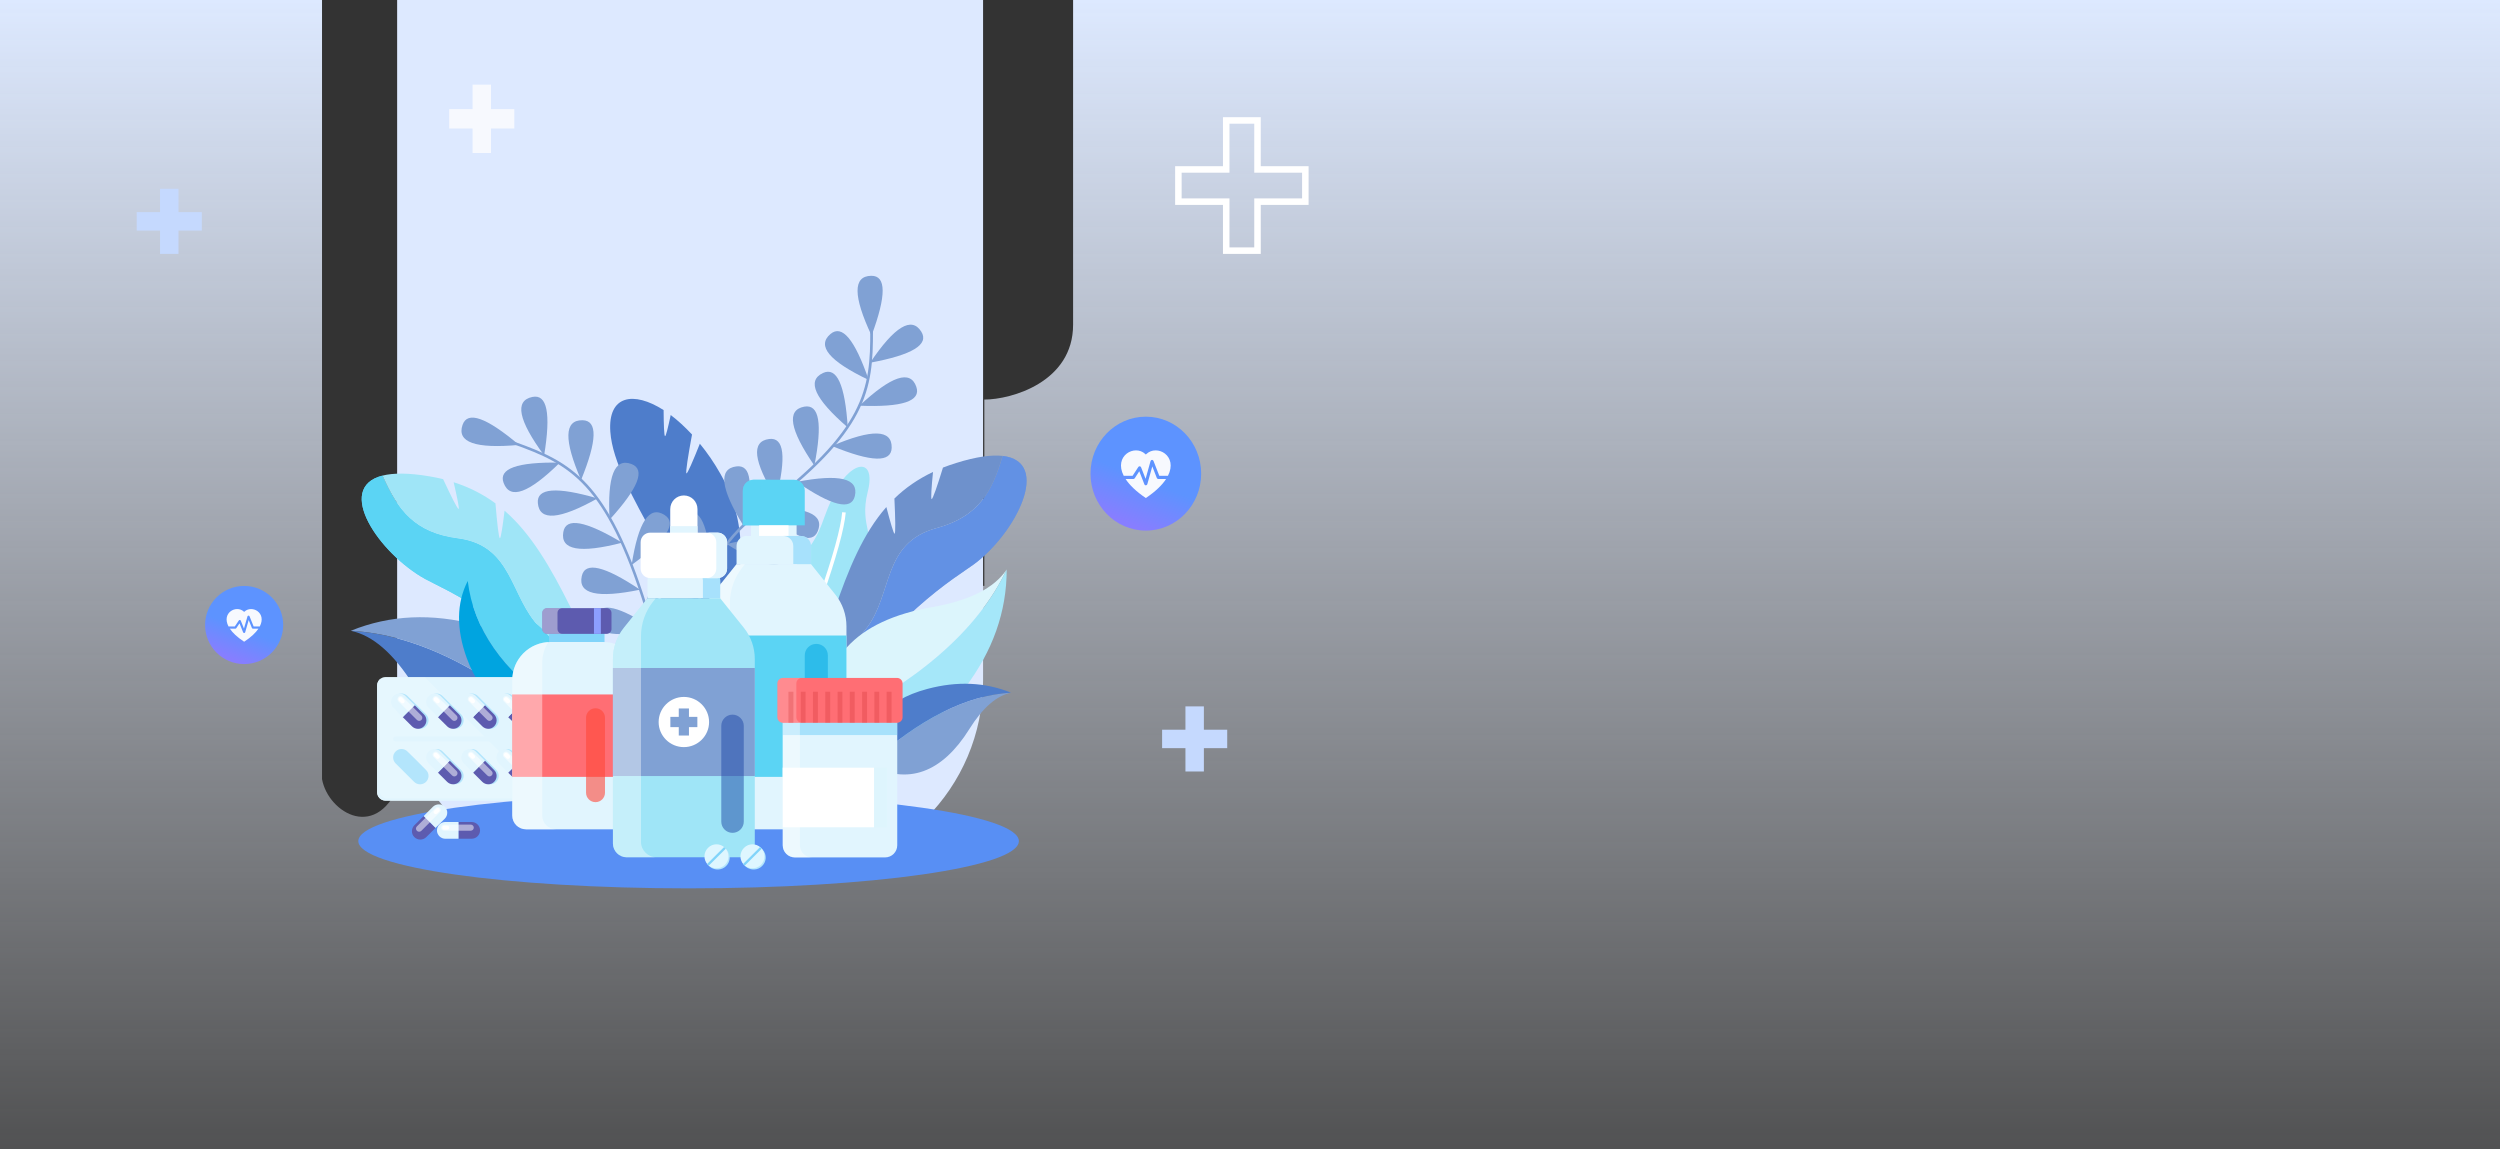 <svg width="768" height="353" viewBox="0 0 768 353" fill="none" xmlns="http://www.w3.org/2000/svg">
  <rect x="0" y="0" width="768" height="353" fill="#333333" stroke="none"/>
  <path d="M770 353V0H329.656V99.749C329.656 117.399 310.674 122.748 302.385 122.748V142.537V179.977H158.01V0H123.253V25.138V239.345C116.302 259.134 100.805 249.759 98.924 239.345V122.748V0H0V353H770Z" fill="url(#paint0_linear_0_1)"/>
  <path d="M122 0H302V209C302 242.137 275.137 269 242 269H182C148.863 269 122 242.137 122 209V0Z" fill="#DDE9FF"/>
  <path d="M211.537 272.903C267.571 272.903 312.996 266.406 312.996 258.392C312.996 250.377 267.571 243.88 211.537 243.88C155.502 243.88 110.077 250.377 110.077 258.392C110.077 266.406 155.502 272.903 211.537 272.903Z" fill="#588FF4"/>
  <path d="M117.498 146.108C122.227 156.883 127.538 163.667 140.635 165.372C157.696 167.585 156.568 183.475 165.881 192.835C174.212 201.252 180.615 202.413 183.816 220.299C158.788 189.897 135.978 180.863 130.594 177.852C116.589 170.088 102.619 149.881 117.498 146.108V146.108Z" fill="url(#paint1_linear_0_1)"/>
  <path d="M117.498 146.108C122.227 156.883 127.538 163.667 140.635 165.372C157.696 167.585 156.568 183.475 165.881 192.835C174.212 201.252 180.615 202.413 183.816 220.299C158.788 189.897 135.978 180.863 130.594 177.852C116.589 170.088 102.619 149.881 117.498 146.108V146.108Z" fill="url(#paint2_linear_0_1)"/>
  <path d="M131.904 146.326C133.359 146.567 134.766 146.858 136.124 147.196C138.598 152.493 140.598 156.52 140.889 156.339C141.144 156.157 140.416 152.747 139.362 148.14C144.236 149.7 148.456 151.876 152.203 154.633C152.712 160.692 153.222 165.445 153.585 165.336C153.877 165.263 154.422 161.708 155.004 156.883C171.265 171.032 178.65 197.298 197.458 230.638L193.02 232.343C189.928 227.99 186.872 223.999 183.816 220.299C180.615 202.413 174.212 201.252 165.881 192.835C156.569 183.475 157.696 167.585 140.635 165.372C127.539 163.667 122.227 156.883 117.498 146.108C120.772 145.273 125.465 145.237 131.904 146.326V146.326Z" fill="url(#paint3_linear_0_1)"/>
  <path d="M219.576 200.635L214.41 199.003C213.719 178.977 188.727 150.933 187.49 132.612C186.726 121.438 194.584 120.06 203.86 125.973C203.897 130.58 204.006 133.882 204.297 133.991C204.551 134.1 205.206 131.415 206.043 127.497C208.226 129.129 210.408 131.161 212.591 133.483C211.391 139.94 210.554 145.237 210.881 145.419C211.172 145.6 212.882 141.609 214.992 136.313C217.247 139.034 219.394 142.154 221.358 145.636C230.21 161.285 229.616 179.618 219.576 200.635Z" fill="#4E7DCB"/>
  <path d="M237.22 227.772C233.654 202.764 235.522 185.531 242.822 176.074C253.808 161.889 250.789 163.776 255.809 152.602C260.793 141.428 269.378 139.832 266.577 151.042C263.739 162.216 269.815 164.247 265.886 175.421C261.957 186.559 262.248 195.266 242.713 221.895L237.22 227.772Z" fill="url(#paint4_linear_0_1)"/>
  <path d="M244.932 226.321C245.101 210.89 247.43 196.766 251.916 183.947C256.403 171.128 258.852 162.276 259.265 157.391" stroke="white" stroke-width="1.1"/>
  <path d="M299.281 173.281C294.334 176.981 272.98 188.99 252.244 222.475C253.008 204.3 259.192 202.304 266.323 192.835C274.289 182.314 271.052 166.751 287.677 162.252C300.373 158.806 304.738 151.368 308.012 140.049C323.218 141.827 312.123 163.703 299.281 173.281V173.281Z" fill="url(#paint5_linear_0_1)"/>
  <g style="mix-blend-mode:multiply" opacity="0.6">
    <path d="M299.281 173.281C294.334 176.981 272.98 188.99 252.244 222.475C253.008 204.3 259.192 202.304 266.323 192.835C274.289 182.314 271.052 166.751 287.677 162.252C300.373 158.806 304.738 151.368 308.012 140.049C323.218 141.827 312.123 163.703 299.281 173.281V173.281Z" fill="#588FF4"/>
  </g>
  <path d="M308.012 140.049C304.738 151.368 300.373 158.806 287.677 162.252C271.052 166.751 274.289 182.314 266.322 192.835C259.192 202.304 253.008 204.3 252.244 222.475C249.734 226.539 247.224 230.892 244.75 235.645L240.13 234.556C254.281 198.967 258.064 171.975 272.288 155.758C273.525 160.474 274.508 163.921 274.799 163.957C275.162 163.994 275.053 159.241 274.762 153.146C278.073 149.917 281.965 147.196 286.622 144.983C286.149 149.7 285.93 153.182 286.185 153.327C286.512 153.473 287.968 149.228 289.677 143.641C290.987 143.133 292.345 142.661 293.752 142.226C299.972 140.267 304.629 139.687 308.012 140.049V140.049Z" fill="url(#paint6_linear_0_1)"/>
  <path d="M173.667 226.974C155.696 237.06 139.689 230.783 127.102 210.612C120.942 200.768 114.491 195.157 107.749 193.779C128.339 194.915 150.312 205.98 173.667 226.974Z" fill="#4E7DCB"/>
  <path d="M173.667 226.974C150.312 205.98 128.339 194.915 107.749 193.779C119.778 188.893 132.705 188.3 146.528 192.001C166.755 197.419 175.801 209.076 173.667 226.974Z" fill="url(#paint7_linear_0_1)"/>
  <path d="M143.69 178.469C145.146 182.677 149.438 185.737 156.568 187.647C167.082 190.477 176.686 200.744 170.356 216.852C154.349 205.993 145.461 193.198 143.69 178.469V178.469Z" fill="url(#paint8_linear_0_1)"/>
  <path d="M143.4 202.195C140.125 193.174 140.222 185.265 143.691 178.469C145.461 193.198 154.349 205.993 170.356 216.852C157.163 220.238 148.177 215.353 143.4 202.195V202.195Z" fill="url(#paint9_linear_0_1)"/>
  <path d="M253.59 223.382C251.007 202.993 262.866 190.586 286.33 186.523C297.802 184.515 305.441 180.658 309.249 174.95C300.445 193.573 281.892 209.717 253.59 223.382V223.382Z" fill="url(#paint10_linear_0_1)"/>
  <path d="M253.59 223.382C281.892 209.717 300.445 193.573 309.249 174.95C309.273 187.913 304.956 200.091 296.298 211.483C283.687 228.123 269.451 232.089 253.59 223.382V223.382Z" fill="url(#paint11_linear_0_1)"/>
  <path d="M213.355 198.096C213.101 195.339 213.101 191.638 213.792 187.43C215.174 179.049 219.758 166.823 233.8 156.23C265.813 132.032 267.414 119.66 267.341 101.521H268.178C268.214 119.914 266.613 132.431 234.309 156.883C220.485 167.295 215.975 179.303 214.592 187.539C213.137 196.463 214.956 202.994 214.956 203.066L214.156 203.284C214.156 203.247 213.61 201.288 213.355 198.096V198.096Z" fill="url(#paint12_linear_0_1)"/>
  <path d="M264.03 124.631C273.852 115.464 279.673 113.529 281.492 118.826C283.02 123.228 277.199 125.163 264.03 124.631Z" fill="url(#paint13_linear_0_1)"/>
  <path d="M255.555 137.002C267.899 131.729 274.023 131.899 273.926 137.51C273.853 142.178 267.729 142.008 255.555 137.002Z" fill="url(#paint14_linear_0_1)"/>
  <path d="M244.75 148.031C257.919 145.491 263.873 146.942 262.612 152.384C261.545 156.931 255.591 155.48 244.75 148.031Z" fill="url(#paint15_linear_0_1)"/>
  <path d="M234.236 156.085C247.672 155.601 253.335 157.959 251.225 163.159C249.455 167.488 243.792 165.13 234.236 156.085Z" fill="url(#paint16_linear_0_1)"/>
  <path d="M223.214 167.114C236.31 164.042 242.325 165.263 241.258 170.778C240.385 175.349 234.37 174.127 223.214 167.114Z" fill="url(#paint17_linear_0_1)"/>
  <path d="M215.756 181.553C227.931 175.893 234.066 175.869 234.163 181.48C234.236 186.148 228.1 186.172 215.756 181.553Z" fill="url(#paint18_linear_0_1)"/>
  <path d="M267.305 111.425C274.799 100.3 280.037 97.119 283.02 101.884C285.494 105.85 280.255 109.031 267.305 111.425Z" fill="url(#paint19_linear_0_1)"/>
  <path d="M266.868 116.722C254.742 110.941 250.825 106.237 255.118 102.609C258.683 99.586 262.6 104.29 266.868 116.722Z" fill="url(#paint20_linear_0_1)"/>
  <path d="M260.429 131.306C250.267 122.527 247.733 116.952 252.826 114.581C257.07 112.622 259.604 118.197 260.429 131.306Z" fill="url(#paint21_linear_0_1)"/>
  <path d="M250.171 143.024C242.58 131.971 241.549 125.937 247.079 124.921C251.686 124.099 252.717 130.133 250.171 143.024Z" fill="url(#paint22_linear_0_1)"/>
  <path d="M238.42 153.073C231.411 141.658 230.695 135.587 236.273 134.861C240.906 134.257 241.621 140.327 238.42 153.073Z" fill="url(#paint23_linear_0_1)"/>
  <path d="M228.38 161.49C221.346 150.074 220.619 144.004 226.197 143.278C230.829 142.673 231.557 148.744 228.38 161.49Z" fill="url(#paint24_linear_0_1)"/>
  <path d="M218.521 174.442C208.31 165.735 205.74 160.172 210.808 157.753C215.028 155.77 217.599 161.333 218.521 174.442Z" fill="url(#paint25_linear_0_1)"/>
  <path d="M214.083 189.643C201.593 184.66 197.373 180.222 201.423 176.328C204.77 173.087 208.99 177.526 214.083 189.643Z" fill="url(#paint26_linear_0_1)"/>
  <path d="M267.741 103.081C262.042 90.939 262.006 84.82 267.632 84.724C272.289 84.651 272.325 90.77 267.741 103.081Z" fill="url(#paint27_linear_0_1)"/>
  <path d="M230.562 219.972C227.87 219.247 224.378 218.013 220.667 215.945C213.246 211.809 203.279 203.356 198.04 186.559C186.071 148.285 174.976 142.625 157.842 136.494L158.096 135.732C175.485 141.936 186.726 147.704 198.804 186.305C203.97 202.812 213.756 211.12 221.031 215.22C228.962 219.609 235.728 220.117 235.801 220.154L235.728 220.952C235.692 220.952 233.691 220.807 230.562 219.972V219.972Z" fill="url(#paint28_linear_0_1)"/>
  <path d="M178.505 147.45C173.169 135.14 173.315 129.02 178.941 129.093C183.622 129.166 183.476 135.285 178.505 147.45Z" fill="url(#paint29_linear_0_1)"/>
  <path d="M187.272 159.64C186.521 146.265 188.764 140.569 194.002 142.553C198.368 144.221 196.124 149.917 187.272 159.64V159.64Z" fill="url(#paint30_linear_0_1)"/>
  <path d="M194.038 173.535C196.1 160.281 199.483 155.178 204.188 158.225C208.117 160.765 204.733 165.868 194.038 173.535Z" fill="url(#paint31_linear_0_1)"/>
  <path d="M198.04 186.087C202.163 173.341 206.31 168.843 210.481 172.592C213.974 175.687 209.827 180.186 198.04 186.087Z" fill="url(#paint32_linear_0_1)"/>
  <path d="M204.697 200.164C206.249 186.861 209.451 181.649 214.301 184.527C218.303 186.898 215.102 192.11 204.697 200.164Z" fill="url(#paint33_linear_0_1)"/>
  <path d="M215.793 212.1C214.604 198.749 216.666 192.98 221.977 194.794C226.391 196.318 224.33 202.086 215.793 212.1Z" fill="url(#paint34_linear_0_1)"/>
  <path d="M167.154 139.904C159.224 129.093 158.011 123.107 163.516 121.946C168.076 120.979 169.289 126.965 167.154 139.904Z" fill="url(#paint35_linear_0_1)"/>
  <path d="M171.993 142.117C162.437 151.526 156.677 153.606 154.713 148.357C153.064 143.98 158.824 141.9 171.993 142.117Z" fill="url(#paint36_linear_0_1)"/>
  <path d="M183.561 153.11C171.823 159.664 165.712 160.148 165.227 154.561C164.814 149.917 170.926 149.433 183.561 153.11Z" fill="url(#paint37_linear_0_1)"/>
  <path d="M191.128 166.714C178.129 170.076 172.103 168.988 173.048 163.449C173.8 158.854 179.827 159.942 191.128 166.714Z" fill="url(#paint38_linear_0_1)"/>
  <path d="M196.621 181.153C183.476 183.862 177.51 182.472 178.723 176.981C179.717 172.434 185.683 173.825 196.621 181.153Z" fill="url(#paint39_linear_0_1)"/>
  <path d="M201.168 193.452C187.999 196.161 182.021 194.77 183.233 189.28C184.252 184.733 190.23 186.124 201.168 193.452Z" fill="url(#paint40_linear_0_1)"/>
  <path d="M210.009 207.093C198.319 213.72 192.208 214.24 191.674 208.653C191.238 204.009 197.349 203.489 210.009 207.093Z" fill="url(#paint41_linear_0_1)"/>
  <path d="M222.85 216.417C213.925 226.43 208.299 228.885 205.97 223.781C204.055 219.525 209.681 217.07 222.85 216.417Z" fill="url(#paint42_linear_0_1)"/>
  <path d="M159.443 136.675C146.055 137.909 140.271 135.865 142.09 130.544C143.594 126.142 149.378 128.186 159.443 136.675Z" fill="url(#paint43_linear_0_1)"/>
  <path d="M310.595 212.789C306.132 213.708 301.864 217.433 297.789 223.963C289.459 237.313 278.836 241.449 266.94 234.81C282.413 220.879 296.965 213.539 310.595 212.789V212.789Z" fill="url(#paint44_linear_0_1)"/>
  <path d="M284.912 211.628C294.079 209.185 302.64 209.572 310.595 212.789C296.965 213.539 282.414 220.879 266.941 234.81C265.534 222.935 271.525 215.207 284.912 211.628V211.628Z" fill="#4E7DCB"/>
  <path d="M176.504 208H118.444C117.018 208 115.861 209.153 115.861 210.576V243.372C115.861 244.795 117.018 245.948 118.444 245.948H176.504C177.931 245.948 179.087 244.795 179.087 243.372V210.576C179.087 209.153 177.931 208 176.504 208Z" fill="#E1F5FE"/>
  <g opacity="0.4">
    <path opacity="0.4" d="M130.485 208L168.537 245.948H118.444C117.025 245.948 115.861 244.823 115.861 243.408V210.576C115.861 209.161 117.025 208 118.444 208H130.485Z" fill="white"/>
  </g>
  <path d="M178.614 244.86C178.141 245.513 177.377 245.948 176.504 245.948H118.444C117.025 245.948 115.861 244.823 115.861 243.408V210.576C115.861 209.705 116.298 208.943 116.953 208.472C116.698 208.871 116.516 209.379 116.516 209.923V242.755C116.516 244.17 117.68 245.295 119.063 245.295H177.159C177.705 245.295 178.214 245.15 178.614 244.86V244.86Z" fill="#E1F5FE"/>
  <g style="mix-blend-mode:multiply">
    <path d="M174.176 226.974C174.176 227.409 173.812 227.772 173.376 227.772H121.536C121.1 227.772 120.772 227.409 120.772 226.974C120.772 226.575 121.1 226.212 121.536 226.212H173.376C173.812 226.212 174.176 226.575 174.176 226.974Z" fill="#E1F5FE"/>
  </g>
  <path d="M127.211 223.128L124.374 220.299L121.536 217.433C120.518 216.453 120.518 214.82 121.536 213.805C122.555 212.789 124.156 212.789 125.174 213.805L128.048 216.634L130.886 219.464C131.904 220.48 131.904 222.113 130.886 223.128C129.867 224.144 128.23 224.144 127.211 223.128V223.128Z" fill="#B3E5FC"/>
  <path d="M127.393 216.634L130.23 219.464C131.249 220.48 131.249 222.113 130.23 223.128C129.212 224.144 127.575 224.144 126.556 223.128L123.719 220.299L127.393 216.634Z" fill="url(#paint45_linear_0_1)"/>
  <path d="M120.881 217.433C119.863 216.453 119.863 214.82 120.881 213.805C121.9 212.789 123.537 212.789 124.519 213.805L127.393 216.634L123.719 220.299L120.881 217.433Z" fill="#E1F5FE"/>
  <g style="mix-blend-mode:screen" opacity="0.5">
    <path d="M128.084 221.169L122.372 215.473C122.009 215.111 122.009 214.494 122.372 214.095C122.736 213.732 123.355 213.732 123.718 214.095L129.466 219.827C129.83 220.19 129.83 220.806 129.466 221.169C129.066 221.568 128.484 221.568 128.084 221.169Z" fill="white"/>
  </g>
  <path d="M123.246 215.873L122.628 215.256C122.373 215.002 122.373 214.603 122.628 214.349C122.846 214.095 123.246 214.095 123.501 214.349L124.119 214.966C124.374 215.219 124.374 215.619 124.119 215.873C123.901 216.126 123.501 216.126 123.246 215.873Z" fill="white"/>
  <path d="M138.015 223.128L135.178 220.299L132.34 217.433C131.322 216.453 131.322 214.82 132.34 213.805C133.322 212.789 134.959 212.789 135.978 213.805L138.815 216.634L141.689 219.464C142.672 220.48 142.672 222.113 141.689 223.128C140.671 224.144 139.034 224.144 138.015 223.128V223.128Z" fill="#B3E5FC"/>
  <path d="M138.161 216.634L141.035 219.464C142.017 220.48 142.017 222.113 141.035 223.128C140.017 224.144 138.38 224.144 137.361 223.128L134.523 220.299L138.161 216.634Z" fill="url(#paint46_linear_0_1)"/>
  <path d="M131.686 217.433C130.667 216.453 130.667 214.82 131.686 213.805C132.668 212.789 134.305 212.789 135.324 213.805L138.161 216.634L134.523 220.299L131.686 217.433Z" fill="#E1F5FE"/>
  <g style="mix-blend-mode:screen" opacity="0.5">
    <path d="M138.888 221.169L133.177 215.473C132.777 215.111 132.777 214.494 133.177 214.095C133.541 213.732 134.159 213.732 134.523 214.095L140.271 219.827C140.635 220.19 140.635 220.806 140.271 221.169C139.871 221.568 139.252 221.568 138.888 221.169Z" fill="white"/>
  </g>
  <path d="M134.05 215.873L133.395 215.256C133.177 215.002 133.177 214.603 133.395 214.349C133.65 214.095 134.05 214.095 134.305 214.349L134.923 214.966C135.178 215.219 135.178 215.619 134.923 215.873C134.668 216.126 134.268 216.126 134.05 215.873Z" fill="white"/>
  <path d="M148.82 223.128L145.983 220.299L143.109 217.433C142.127 216.453 142.127 214.82 143.109 213.805C144.127 212.789 145.764 212.789 146.783 213.805L149.62 216.634L152.458 219.464C153.477 220.48 153.477 222.113 152.458 223.128C151.476 224.144 149.839 224.144 148.82 223.128V223.128Z" fill="#B3E5FC"/>
  <path d="M148.965 216.634L151.803 219.464C152.821 220.48 152.821 222.113 151.803 223.128C150.82 224.144 149.183 224.144 148.165 223.128L145.327 220.299L148.965 216.634Z" fill="url(#paint47_linear_0_1)"/>
  <path d="M142.453 217.433C141.471 216.453 141.471 214.82 142.453 213.805C143.472 212.789 145.109 212.789 146.128 213.805L148.965 216.634L145.327 220.299L142.453 217.433Z" fill="#E1F5FE"/>
  <g style="mix-blend-mode:screen" opacity="0.5">
    <path d="M149.693 221.169L143.982 215.473C143.582 215.111 143.582 214.494 143.982 214.095C144.346 213.732 144.964 213.732 145.328 214.095L151.039 219.827C151.439 220.19 151.439 220.806 151.039 221.169C150.675 221.568 150.057 221.568 149.693 221.169Z" fill="white"/>
  </g>
  <path d="M144.818 215.873L144.2 215.256C143.945 215.002 143.945 214.603 144.2 214.349C144.454 214.095 144.855 214.095 145.109 214.349L145.728 214.966C145.982 215.219 145.982 215.619 145.728 215.873C145.473 216.126 145.073 216.126 144.818 215.873Z" fill="white"/>
  <path d="M159.625 223.128L156.751 220.299L153.913 217.433C152.895 216.453 152.895 214.82 153.913 213.805C154.932 212.789 156.569 212.789 157.588 213.805L160.425 216.634L163.263 219.464C164.281 220.48 164.281 222.113 163.263 223.128C162.244 224.144 160.607 224.144 159.625 223.128Z" fill="#B3E5FC"/>
  <path d="M159.77 216.634L162.607 219.464C163.626 220.48 163.626 222.113 162.607 223.128C161.589 224.144 159.952 224.144 158.97 223.128L156.096 220.299L159.77 216.634Z" fill="url(#paint48_linear_0_1)"/>
  <path d="M153.258 217.433C152.239 216.453 152.239 214.82 153.258 213.805C154.277 212.789 155.914 212.789 156.932 213.805L159.77 216.634L156.096 220.299L153.258 217.433Z" fill="#E1F5FE"/>
  <g style="mix-blend-mode:screen" opacity="0.5">
    <path d="M160.497 221.169L154.749 215.473C154.386 215.111 154.386 214.494 154.749 214.095C155.15 213.732 155.732 213.732 156.132 214.095L161.843 219.827C162.207 220.19 162.207 220.806 161.843 221.169C161.479 221.568 160.861 221.568 160.497 221.169Z" fill="white"/>
  </g>
  <path d="M155.623 215.873L155.004 215.256C154.75 215.002 154.75 214.603 155.004 214.349C155.259 214.095 155.659 214.095 155.878 214.349L156.532 214.966C156.751 215.219 156.751 215.619 156.532 215.873C156.278 216.126 155.878 216.126 155.623 215.873V215.873Z" fill="white"/>
  <path d="M170.392 223.128L167.555 220.299L164.717 217.433C163.698 216.453 163.698 214.82 164.717 213.805C165.736 212.789 167.373 212.789 168.355 213.805L171.229 216.634L174.066 219.464C175.085 220.48 175.085 222.113 174.066 223.128C173.048 224.144 171.411 224.144 170.392 223.128Z" fill="#B3E5FC"/>
  <path d="M170.575 216.634L173.412 219.464C174.431 220.48 174.431 222.113 173.412 223.128C172.394 224.144 170.757 224.144 169.738 223.128L166.9 220.299L170.575 216.634Z" fill="url(#paint49_linear_0_1)"/>
  <path d="M164.063 217.433C163.044 216.453 163.044 214.82 164.063 213.805C165.081 212.789 166.718 212.789 167.701 213.805L170.575 216.634L166.9 220.299L164.063 217.433Z" fill="#E1F5FE"/>
  <g style="mix-blend-mode:screen" opacity="0.5">
    <path d="M171.265 221.169L165.554 215.473C165.19 215.111 165.19 214.494 165.554 214.095C165.918 213.732 166.536 213.732 166.9 214.095L172.648 219.827C173.012 220.19 173.012 220.806 172.648 221.169C172.248 221.568 171.666 221.568 171.265 221.169Z" fill="white"/>
  </g>
  <path d="M166.427 215.873L165.808 215.256C165.554 215.002 165.554 214.603 165.808 214.349C166.026 214.095 166.427 214.095 166.681 214.349L167.3 214.966C167.554 215.219 167.554 215.619 167.3 215.873C167.081 216.126 166.681 216.126 166.427 215.873Z" fill="white"/>
  <path d="M127.211 240.18L124.374 237.35L121.536 234.52C120.518 233.504 120.518 231.872 121.536 230.856C122.555 229.84 124.156 229.84 125.174 230.856L128.048 233.686L130.886 236.552C131.904 237.531 131.904 239.164 130.886 240.18C129.867 241.195 128.23 241.195 127.211 240.18V240.18Z" fill="#B3E5FC"/>
  <path d="M138.015 240.18L135.178 237.35L132.34 234.52C131.322 233.504 131.322 231.872 132.34 230.856C133.322 229.84 134.959 229.84 135.978 230.856L138.815 233.686L141.689 236.552C142.672 237.531 142.672 239.164 141.689 240.18C140.671 241.195 139.034 241.195 138.015 240.18V240.18Z" fill="#B3E5FC"/>
  <path d="M138.161 233.686L141.035 236.552C142.017 237.531 142.017 239.164 141.035 240.18C140.017 241.195 138.38 241.195 137.361 240.18L134.523 237.35L138.161 233.686Z" fill="url(#paint50_linear_0_1)"/>
  <path d="M131.686 234.52C130.667 233.504 130.667 231.872 131.686 230.856C132.668 229.84 134.305 229.84 135.324 230.856L138.161 233.686L134.523 237.35L131.686 234.52Z" fill="#E1F5FE"/>
  <g style="mix-blend-mode:screen" opacity="0.5">
    <path d="M138.888 238.22L133.177 232.525C132.777 232.162 132.777 231.545 133.177 231.182C133.541 230.783 134.159 230.783 134.523 231.182L140.271 236.878C140.635 237.241 140.635 237.858 140.271 238.22C139.871 238.62 139.252 238.62 138.888 238.22Z" fill="white"/>
  </g>
  <path d="M134.05 232.924L133.395 232.307C133.177 232.053 133.177 231.654 133.395 231.4C133.65 231.182 134.05 231.182 134.305 231.4L134.923 232.017C135.178 232.271 135.178 232.67 134.923 232.924C134.668 233.178 134.268 233.178 134.05 232.924Z" fill="white"/>
  <path d="M148.82 240.18L145.983 237.35L143.109 234.52C142.127 233.504 142.127 231.872 143.109 230.856C144.127 229.84 145.764 229.84 146.783 230.856L149.62 233.686L152.458 236.552C153.477 237.531 153.477 239.164 152.458 240.18C151.476 241.195 149.839 241.195 148.82 240.18V240.18Z" fill="#B3E5FC"/>
  <path d="M148.965 233.686L151.803 236.552C152.821 237.531 152.821 239.164 151.803 240.18C150.82 241.195 149.183 241.195 148.165 240.18L145.327 237.35L148.965 233.686Z" fill="url(#paint51_linear_0_1)"/>
  <path d="M142.453 234.52C141.471 233.504 141.471 231.872 142.453 230.856C143.472 229.84 145.109 229.84 146.128 230.856L148.965 233.686L145.327 237.35L142.453 234.52Z" fill="#E1F5FE"/>
  <g style="mix-blend-mode:screen" opacity="0.5">
    <path d="M149.693 238.22L143.982 232.525C143.582 232.162 143.582 231.545 143.982 231.182C144.346 230.783 144.964 230.783 145.328 231.182L151.039 236.878C151.439 237.241 151.439 237.858 151.039 238.22C150.675 238.62 150.057 238.62 149.693 238.22Z" fill="white"/>
  </g>
  <path d="M144.818 232.924L144.2 232.307C143.945 232.053 143.945 231.654 144.2 231.4C144.454 231.182 144.855 231.182 145.109 231.4L145.728 232.017C145.982 232.271 145.982 232.67 145.728 232.924C145.473 233.178 145.073 233.178 144.818 232.924Z" fill="white"/>
  <path d="M159.625 240.18L156.751 237.35L153.913 234.52C152.895 233.504 152.895 231.872 153.913 230.856C154.932 229.84 156.569 229.84 157.588 230.856L160.425 233.686L163.263 236.552C164.281 237.531 164.281 239.164 163.263 240.18C162.244 241.195 160.607 241.195 159.625 240.18Z" fill="#B3E5FC"/>
  <path d="M159.77 233.686L162.607 236.552C163.626 237.531 163.626 239.164 162.607 240.18C161.589 241.195 159.952 241.195 158.97 240.18L156.096 237.35L159.77 233.686Z" fill="url(#paint52_linear_0_1)"/>
  <path d="M153.258 234.52C152.239 233.504 152.239 231.872 153.258 230.856C154.277 229.84 155.914 229.84 156.932 230.856L159.77 233.686L156.096 237.35L153.258 234.52Z" fill="#E1F5FE"/>
  <g style="mix-blend-mode:screen" opacity="0.5">
    <path d="M160.497 238.22L154.749 232.525C154.386 232.162 154.386 231.545 154.749 231.182C155.15 230.783 155.732 230.783 156.132 231.182L161.843 236.878C162.207 237.241 162.207 237.858 161.843 238.22C161.479 238.62 160.861 238.62 160.497 238.22Z" fill="white"/>
  </g>
  <path d="M155.623 232.924L155.004 232.307C154.75 232.053 154.75 231.654 155.004 231.4C155.259 231.182 155.659 231.182 155.878 231.4L156.532 232.017C156.751 232.271 156.751 232.67 156.532 232.924C156.278 233.178 155.878 233.178 155.623 232.924V232.924Z" fill="white"/>
  <path d="M170.392 240.18L167.555 237.35L164.717 234.52C163.698 233.504 163.698 231.872 164.717 230.856C165.736 229.84 167.373 229.84 168.355 230.856L171.229 233.686L174.066 236.552C175.085 237.531 175.085 239.164 174.066 240.18C173.048 241.195 171.411 241.195 170.392 240.18Z" fill="#B3E5FC"/>
  <path d="M170.575 233.686L173.412 236.552C174.431 237.531 174.431 239.164 173.412 240.18C172.394 241.195 170.757 241.195 169.738 240.18L166.9 237.35L170.575 233.686Z" fill="url(#paint53_linear_0_1)"/>
  <path d="M164.063 234.52C163.044 233.504 163.044 231.872 164.063 230.856C165.081 229.84 166.718 229.84 167.701 230.856L170.575 233.686L166.9 237.35L164.063 234.52Z" fill="#E1F5FE"/>
  <g style="mix-blend-mode:screen" opacity="0.5">
    <path d="M171.265 238.22L165.554 232.525C165.19 232.162 165.19 231.545 165.554 231.182C165.918 230.783 166.536 230.783 166.9 231.182L172.648 236.878C173.012 237.241 173.012 237.858 172.648 238.22C172.248 238.62 171.666 238.62 171.265 238.22Z" fill="white"/>
  </g>
  <path d="M166.427 232.924L165.808 232.307C165.554 232.053 165.554 231.654 165.808 231.4C166.026 231.182 166.427 231.182 166.681 231.4L167.3 232.017C167.554 232.271 167.554 232.67 167.3 232.924C167.081 233.178 166.681 233.178 166.427 232.924Z" fill="white"/>
  <path d="M230.708 159.604H244.714V171.141H230.708V159.604Z" fill="#E1F5FE"/>
  <path d="M228.197 150.679C228.197 148.865 229.652 147.378 231.508 147.378H243.913C245.768 147.378 247.223 148.865 247.223 150.679V161.381H228.197V150.679Z" fill="url(#paint54_linear_0_1)"/>
  <path style="mix-blend-mode:screen" opacity="0.6" d="M233.472 150.679V161.381H228.197V150.679C228.197 148.865 229.652 147.378 231.508 147.378H236.783C234.927 147.378 233.472 148.865 233.472 150.679Z" fill="url(#paint55_linear_0_1)"/>
  <path d="M233.182 161.381H242.24V171.14H233.182V161.381Z" fill="white"/>
  <path d="M249.152 173.317H226.27V167.73C226.27 166.025 227.652 164.646 229.362 164.646H246.059C247.769 164.646 249.152 166.025 249.152 167.73V173.317Z" fill="#E1F5FE"/>
  <path opacity="0.6" d="M240.603 164.646H246.059C247.769 164.646 249.151 166.025 249.151 167.73V173.317H243.695V167.73C243.695 166.025 242.312 164.646 240.603 164.646Z" fill="#81D4FA"/>
  <path d="M256.573 182.605C258.828 185.398 260.029 188.845 260.029 192.4V250.41C260.029 252.841 258.101 254.764 255.664 254.764H219.758C217.321 254.764 215.393 252.841 215.393 250.41V192.4C215.393 188.845 216.593 185.398 218.849 182.605L226.27 173.317H249.152L256.573 182.605Z" fill="#E1F5FE"/>
  <path d="M215.393 195.23H260.029V238.656H215.393V195.23Z" fill="url(#paint56_linear_0_1)"/>
  <g style="mix-blend-mode:screen" opacity="0.4">
    <path d="M229.107 254.764H219.758C217.321 254.764 215.393 252.841 215.393 250.41V192.4C215.393 188.845 216.593 185.398 218.849 182.605L226.27 173.317H228.853L228.089 174.26C225.615 177.38 224.233 181.226 224.233 185.217V249.939C224.233 252.587 226.415 254.764 229.107 254.764V254.764Z" fill="white"/>
  </g>
  <path style="mix-blend-mode:multiply" opacity="0.5" d="M250.789 197.806H250.752C248.803 197.806 247.224 199.381 247.224 201.325V231.473C247.224 233.416 248.803 234.992 250.752 234.992H250.789C252.738 234.992 254.317 233.416 254.317 231.473V201.325C254.317 199.381 252.738 197.806 250.789 197.806Z" fill="url(#paint57_linear_0_1)"/>
  <path d="M271.888 263.398H244.204C242.13 263.398 240.457 261.729 240.457 259.661V220.77H275.635V259.661C275.635 261.729 273.962 263.398 271.888 263.398V263.398Z" fill="#E1F5FE"/>
  <g style="mix-blend-mode:multiply" opacity="0.4">
    <path d="M275.635 225.813H240.457V220.77H275.635V225.813Z" fill="#4FC3F7"/>
  </g>
  <path style="mix-blend-mode:multiply" opacity="0.5" d="M272.47 254.147H240.457V235.826H272.47V254.147Z" fill="url(#paint58_linear_0_1)"/>
  <path d="M268.505 254.147H240.457V235.826H268.505V254.147Z" fill="white"/>
  <g style="mix-blend-mode:screen" opacity="0.4">
    <path d="M249.515 263.398H244.204C242.13 263.398 240.457 261.729 240.457 259.661V220.77H245.732V259.661C245.732 261.729 247.405 263.398 249.515 263.398V263.398Z" fill="white"/>
  </g>
  <path d="M275.563 208.254H240.53C239.586 208.254 238.82 209.017 238.82 209.959V220.335C238.82 221.277 239.586 222.04 240.53 222.04H275.563C276.507 222.04 277.272 221.277 277.272 220.335V209.959C277.272 209.017 276.507 208.254 275.563 208.254Z" fill="url(#paint59_linear_0_1)"/>
  <g style="mix-blend-mode:screen" opacity="0.2">
    <path d="M246.314 222.04H240.494C239.584 222.04 238.82 221.278 238.82 220.335V209.959C238.82 209.016 239.584 208.254 240.494 208.254H246.314C245.405 208.254 244.641 209.016 244.641 209.959V220.335C244.641 221.278 245.405 222.04 246.314 222.04Z" fill="white"/>
  </g>
  <g style="mix-blend-mode:multiply" opacity="0.5">
    <g style="mix-blend-mode:multiply" opacity="0.5">
      <path d="M243.731 222.04H242.203V212.499H243.731V222.04Z" fill="#C62828"/>
    </g>
    <g style="mix-blend-mode:multiply" opacity="0.5">
      <path d="M247.478 222.04H245.986V212.499H247.478V222.04Z" fill="#C62828"/>
    </g>
    <g style="mix-blend-mode:multiply" opacity="0.5">
      <path d="M251.261 222.04H249.733V212.499H251.261V222.04Z" fill="#C62828"/>
    </g>
    <g style="mix-blend-mode:multiply" opacity="0.5">
      <path d="M255.044 222.04H253.517V212.499H255.044V222.04Z" fill="#C62828"/>
    </g>
    <g style="mix-blend-mode:multiply" opacity="0.5">
      <path d="M258.791 222.04H257.3V212.499H258.791V222.04Z" fill="#C62828"/>
    </g>
    <g style="mix-blend-mode:multiply" opacity="0.5">
      <path d="M262.575 222.04H261.047V212.499H262.575V222.04Z" fill="#C62828"/>
    </g>
    <g style="mix-blend-mode:multiply" opacity="0.5">
      <path d="M266.358 222.04H264.83V212.499H266.358V222.04Z" fill="#C62828"/>
    </g>
    <g style="mix-blend-mode:multiply" opacity="0.5">
      <path d="M270.106 222.04H268.614V212.499H270.106V222.04Z" fill="#C62828"/>
    </g>
    <g style="mix-blend-mode:multiply" opacity="0.5">
      <path d="M273.889 222.04H272.361V212.499H273.889V222.04Z" fill="#C62828"/>
    </g>
  </g>
  <path d="M185.708 200.853H168.683V194.069H185.708V200.853Z" fill="#81D4FA"/>
  <path d="M186.362 186.813H168.064C167.24 186.813 166.572 187.479 166.572 188.3V193.234C166.572 194.056 167.24 194.722 168.064 194.722H186.362C187.186 194.722 187.854 194.056 187.854 193.234V188.3C187.854 187.479 187.186 186.813 186.362 186.813Z" fill="url(#paint60_linear_0_1)"/>
  <g style="mix-blend-mode:screen" opacity="0.4">
    <path d="M172.757 194.722H168.064C167.227 194.722 166.572 194.069 166.572 193.234V188.264C166.572 187.466 167.227 186.813 168.064 186.813H172.757C171.92 186.813 171.265 187.466 171.265 188.264V193.234C171.265 194.069 171.92 194.722 172.757 194.722Z" fill="white"/>
  </g>
  <path d="M184.58 194.722H182.47V186.813H184.58V194.722Z" fill="#8C9EFF"/>
  <path d="M192.802 254.764H161.625C159.261 254.764 157.369 252.877 157.369 250.519V208.943C157.369 202.486 162.608 197.225 169.119 197.225H185.308C191.783 197.225 197.058 202.486 197.058 208.943V250.519C197.058 252.877 195.166 254.764 192.802 254.764V254.764Z" fill="#E1F5FE"/>
  <path d="M197.058 238.656H157.369V213.333H197.058V238.656Z" fill="url(#paint61_linear_0_1)"/>
  <g style="mix-blend-mode:screen" opacity="0.4">
    <path d="M170.829 254.764H161.625C159.261 254.764 157.369 252.877 157.369 250.519V208.943C157.369 202.703 162.28 197.588 168.465 197.225C167.264 199.075 166.573 201.252 166.573 203.61V250.519C166.573 252.877 168.465 254.764 170.829 254.764V254.764Z" fill="white"/>
  </g>
  <path style="mix-blend-mode:multiply" opacity="0.6" d="M185.853 220.48C185.853 218.877 184.55 217.578 182.943 217.578C181.335 217.578 180.032 218.877 180.032 220.48V243.517C180.032 245.12 181.335 246.42 182.943 246.42C184.55 246.42 185.853 245.12 185.853 243.517V220.48Z" fill="url(#paint62_linear_0_1)"/>
  <path d="M203.242 170.415H216.92V181.698H203.242V170.415Z" fill="#E1F5FE"/>
  <path d="M205.643 172.156H214.519V181.698H205.643V172.156Z" fill="white"/>
  <path d="M221.249 183.802H198.913V178.324C198.913 176.691 200.259 175.313 201.933 175.313H218.23C219.903 175.313 221.249 176.691 221.249 178.324V183.802Z" fill="#E1F5FE"/>
  <path opacity="0.6" d="M212.919 175.313H218.23C219.904 175.313 221.25 176.691 221.25 178.324V183.802H215.938V178.324C215.938 176.691 214.592 175.313 212.919 175.313Z" fill="#81D4FA"/>
  <path d="M228.526 192.872C230.708 195.593 231.872 198.967 231.872 202.449V259.117C231.872 261.439 229.981 263.362 227.616 263.362H192.547C190.183 263.362 188.291 261.439 188.291 259.117V202.449C188.291 198.967 189.455 195.593 191.638 192.872L198.914 183.802H221.25L228.526 192.872Z" fill="url(#paint63_linear_0_1)"/>
  <path d="M188.291 205.206H231.872V238.402H188.291V205.206Z" fill="url(#paint64_linear_0_1)"/>
  <g style="mix-blend-mode:screen" opacity="0.4">
    <path d="M201.678 263.362H192.547C190.183 263.362 188.291 261.439 188.291 259.117V202.449C188.291 198.967 189.455 195.593 191.638 192.872L198.914 183.802H201.424L200.696 184.709C198.259 187.756 196.913 191.529 196.913 195.411V258.609C196.913 261.221 199.059 263.362 201.678 263.362Z" fill="white"/>
  </g>
  <path style="mix-blend-mode:multiply" opacity="0.5" d="M225.033 255.852C223.105 255.852 221.577 254.292 221.577 252.406V222.983C221.577 221.097 223.105 219.537 225.033 219.537C226.925 219.537 228.489 221.097 228.489 222.983V252.406C228.489 254.292 226.925 255.852 225.033 255.852Z" fill="url(#paint65_linear_0_1)"/>
  <path d="M214.265 175.022H205.897V156.411C205.897 154.089 207.753 152.203 210.081 152.203C212.409 152.203 214.265 154.089 214.265 156.411V175.022Z" fill="white"/>
  <path d="M205.897 161.635H214.265V168.456C214.265 169.943 213.064 171.14 211.573 171.14H208.589C207.098 171.14 205.897 169.943 205.897 168.456V161.635Z" fill="#E1F5FE"/>
  <path d="M220.412 163.631H199.749C198.122 163.631 196.803 164.946 196.803 166.569V174.66C196.803 176.283 198.122 177.598 199.749 177.598H220.412C222.04 177.598 223.359 176.283 223.359 174.66V166.569C223.359 164.946 222.04 163.631 220.412 163.631Z" fill="white"/>
  <path d="M223.36 166.569V174.66C223.36 176.292 222.05 177.598 220.413 177.598H217.103C218.74 177.598 220.049 176.292 220.049 174.66V166.569C220.049 164.937 218.74 163.631 217.103 163.631H220.413C222.05 163.631 223.36 164.937 223.36 166.569Z" fill="#E1F5FE"/>
  <path fill-rule="evenodd" clip-rule="evenodd" d="M217.83 221.822C217.83 226.067 214.338 229.513 210.082 229.513C205.825 229.513 202.333 226.067 202.333 221.822C202.333 217.541 205.825 214.095 210.082 214.095C214.338 214.095 217.83 217.541 217.83 221.822ZM214.229 220.226H211.646V217.65H208.517V220.226H205.934V223.382H208.517V225.958H211.646V223.382H214.229V220.226Z" fill="white"/>
  <path d="M229.18 266.3C229.083 266.204 228.998 266.119 228.925 266.047C227.47 264.595 227.47 262.273 228.925 260.822C230.271 259.48 232.418 259.407 233.873 260.568C233.97 260.641 234.055 260.726 234.127 260.822C234.224 260.919 234.309 261.016 234.382 261.113C235.583 262.564 235.51 264.668 234.127 266.047C232.781 267.389 230.635 267.461 229.18 266.3Z" fill="#B3E5FC"/>
  <path d="M228.561 260.46C229.98 259.008 232.344 259.008 233.763 260.46C235.218 261.911 235.218 264.233 233.763 265.684C232.344 267.099 229.98 267.099 228.561 265.684C227.106 264.233 227.106 261.911 228.561 260.46Z" fill="#DEF6FF"/>
  <path d="M233.763 260.46C233.86 260.556 233.945 260.641 234.018 260.713L228.816 265.901C228.719 265.829 228.634 265.756 228.561 265.684C228.464 265.587 228.379 265.49 228.307 265.393L233.509 260.206C233.606 260.278 233.691 260.363 233.763 260.46V260.46Z" fill="#81D4FA"/>
  <path d="M218.12 266.3C218.023 266.204 217.939 266.119 217.866 266.047C216.411 264.595 216.411 262.273 217.866 260.822C219.212 259.48 221.358 259.407 222.813 260.568C222.91 260.641 222.995 260.726 223.068 260.822C223.165 260.919 223.25 261.016 223.323 261.113C224.523 262.564 224.45 264.668 223.068 266.047C221.722 267.389 219.576 267.461 218.12 266.3Z" fill="#B3E5FC"/>
  <path d="M217.502 260.46C218.921 259.008 221.286 259.008 222.705 260.46C224.16 261.911 224.16 264.233 222.705 265.684C221.286 267.099 218.921 267.099 217.502 265.684C216.047 264.233 216.047 261.911 217.502 260.46Z" fill="#DEF6FF"/>
  <path d="M222.705 260.46C222.802 260.556 222.887 260.641 222.959 260.713L217.757 265.901C217.66 265.829 217.575 265.756 217.503 265.684C217.406 265.587 217.321 265.49 217.248 265.393L222.45 260.206C222.547 260.278 222.632 260.363 222.705 260.46V260.46Z" fill="#81D4FA"/>
  <path d="M140.853 252.514H144.854C146.309 252.514 147.473 253.675 147.473 255.09C147.473 256.505 146.309 257.666 144.854 257.666H140.853V252.514Z" fill="url(#paint66_linear_0_1)"/>
  <path d="M136.815 257.666C135.397 257.666 134.232 256.505 134.232 255.09C134.232 253.675 135.397 252.514 136.815 252.514H140.853V257.666H136.815Z" fill="#E1F5FE"/>
  <g style="mix-blend-mode:screen" opacity="0.5">
    <path d="M144.564 255.199H136.488C135.942 255.199 135.506 254.8 135.506 254.256C135.506 253.712 135.942 253.313 136.488 253.313H144.564C145.11 253.313 145.546 253.712 145.546 254.256C145.546 254.8 145.11 255.199 144.564 255.199Z" fill="white"/>
  </g>
  <path d="M137.361 254.873H136.488C136.124 254.873 135.869 254.619 135.869 254.256C135.869 253.893 136.124 253.639 136.488 253.639H137.361C137.724 253.639 138.015 253.893 138.015 254.256C138.015 254.619 137.724 254.873 137.361 254.873Z" fill="white"/>
  <path d="M133.795 254.328L130.958 257.158C129.939 258.174 128.302 258.174 127.284 257.158C126.301 256.179 126.301 254.546 127.284 253.53L130.157 250.7L133.795 254.328Z" fill="url(#paint67_linear_0_1)"/>
  <path d="M133.796 254.328L130.158 250.7L132.996 247.834C134.014 246.855 135.651 246.855 136.634 247.834C137.652 248.85 137.652 250.483 136.634 251.499L133.796 254.328Z" fill="#E1F5FE"/>
  <g style="mix-blend-mode:screen" opacity="0.5">
    <path d="M128.084 255.235C127.684 254.836 127.684 254.256 128.084 253.857L133.796 248.161C134.16 247.798 134.778 247.798 135.142 248.161C135.542 248.524 135.542 249.14 135.142 249.503L129.43 255.235C129.067 255.598 128.448 255.598 128.084 255.235Z" fill="white"/>
  </g>
  <path d="M133.395 249.902C133.14 249.685 133.14 249.286 133.395 249.032L134.014 248.415C134.268 248.161 134.668 248.161 134.923 248.415C135.141 248.633 135.141 249.032 134.923 249.286L134.305 249.902C134.05 250.156 133.65 250.156 133.395 249.902Z" fill="white"/>
  <ellipse cx="352" cy="145.5" rx="17" ry="17.5" fill="url(#paint68_linear_0_1)"/>
  <path fill-rule="evenodd" clip-rule="evenodd" d="M345.774 147.143C346.945 148.939 348.927 150.922 352 153C355.073 150.922 357.055 148.939 358.226 147.143H355.817C355.721 147.143 355.628 147.114 355.549 147.059C355.47 147.004 355.409 146.927 355.374 146.836L353.984 143.281L352.459 148.741C352.432 148.839 352.375 148.926 352.297 148.989C352.22 149.052 352.124 149.089 352.025 149.095C351.926 149.1 351.827 149.073 351.743 149.018C351.659 148.964 351.594 148.883 351.557 148.789L349.986 144.769L348.581 146.926C348.537 146.993 348.478 147.048 348.409 147.085C348.339 147.123 348.262 147.143 348.184 147.143H345.774ZM345.206 146.167C342.052 139.997 348.575 136.405 351.832 139.473C351.889 139.527 351.946 139.583 352 139.64C352.054 139.583 352.11 139.527 352.168 139.474C355.425 136.405 361.948 139.997 358.793 146.167H356.138L354.35 141.592C354.313 141.498 354.248 141.418 354.164 141.363C354.08 141.308 353.982 141.281 353.883 141.287C353.783 141.292 353.688 141.329 353.61 141.392C353.532 141.456 353.476 141.542 353.448 141.64L351.925 147.1L350.535 143.545C350.502 143.462 350.448 143.39 350.379 143.337C350.31 143.283 350.227 143.25 350.141 143.241C350.055 143.232 349.967 143.247 349.889 143.285C349.81 143.323 349.743 143.382 349.695 143.456L347.928 146.167H345.207H345.206Z" fill="#F7F9FE"/>
  <circle cx="75" cy="192" r="12" fill="url(#paint69_linear_0_1)"/>
  <path fill-rule="evenodd" clip-rule="evenodd" d="M70.606 193.127C71.432 194.358 72.831 195.718 75 197.143C77.17 195.718 78.568 194.358 79.395 193.127H77.694C77.627 193.127 77.561 193.107 77.506 193.069C77.45 193.032 77.407 192.978 77.382 192.916L76.4 190.479L75.324 194.222C75.305 194.29 75.265 194.349 75.21 194.393C75.155 194.436 75.088 194.461 75.018 194.465C74.948 194.469 74.878 194.45 74.819 194.413C74.76 194.375 74.714 194.32 74.688 194.255L73.579 191.499L72.586 192.978C72.556 193.024 72.514 193.061 72.465 193.087C72.416 193.113 72.362 193.127 72.306 193.127H70.606ZM70.204 192.457C67.978 188.227 72.582 185.764 74.882 187.867C74.922 187.904 74.962 187.942 75 187.982C75.038 187.942 75.078 187.904 75.119 187.868C77.418 185.764 82.022 188.227 79.796 192.457H77.921L76.659 189.321C76.633 189.256 76.587 189.201 76.528 189.163C76.469 189.125 76.399 189.107 76.329 189.111C76.259 189.114 76.192 189.14 76.137 189.183C76.082 189.227 76.042 189.286 76.023 189.353L74.947 193.097L73.966 190.659C73.943 190.603 73.905 190.553 73.856 190.517C73.807 190.48 73.749 190.457 73.688 190.451C73.627 190.445 73.565 190.455 73.51 190.481C73.454 190.507 73.407 190.548 73.373 190.598L72.126 192.457H70.205H70.204Z" fill="#F7F9FE"/>
  <path d="M145.168 26V33.526H138V39.474H145.168V47H150.832V39.474H158V33.526H150.832V26H145.168Z" fill="#F7F9FE"/>
  <path d="M375.694 52.053H376.694V51.053V37H386.306V51.053V52.053H387.306H401V61.947H387.306H386.306V62.947V77H376.694V62.947V61.947H375.694H362V52.053H375.694Z" stroke="white" stroke-width="2"/>
  <path d="M364.168 217V224.168H357V229.832H364.168V237H369.832V229.832H377V224.168H369.832V217H364.168Z" fill="#C5D9FE"/>
  <path d="M49.168 58V65.168H42V70.832H49.168V78H54.832V70.832H62V65.168H54.832V58H49.168Z" fill="#C5D9FE"/>
  <defs>
    <linearGradient id="paint0_linear_0_1" x1="385" y1="4.29103e-06" x2="385" y2="418.557" gradientUnits="userSpaceOnUse">
      <stop stop-color="#DDE9FF"/>
      <stop offset="1" stop-color="#F7F9FE" stop-opacity="0"/>
    </linearGradient>
    <linearGradient id="paint1_linear_0_1" x1="2364.78" y1="30712.7" x2="18127.5" y2="45142.3" gradientUnits="userSpaceOnUse">
      <stop stop-color="#5BD4F4"/>
      <stop offset="1" stop-color="#DCF5FC"/>
    </linearGradient>
    <linearGradient id="paint2_linear_0_1" x1="3847.83" y1="27218.3" x2="16860.9" y2="27218.3" gradientUnits="userSpaceOnUse">
      <stop stop-color="#5BD4F4"/>
      <stop offset="1" stop-color="#DCF5FC"/>
    </linearGradient>
    <linearGradient id="paint3_linear_0_1" x1="3963.57" y1="31689.1" x2="21538.7" y2="31689.1" gradientUnits="userSpaceOnUse">
      <stop stop-color="#9FE5F7"/>
      <stop offset="1" stop-color="#5BD4F4"/>
    </linearGradient>
    <linearGradient id="paint4_linear_0_1" x1="11177.3" y1="49458.5" x2="21167.4" y2="36016.9" gradientUnits="userSpaceOnUse">
      <stop stop-color="#5BD4F4"/>
      <stop offset="1" stop-color="#9FE5F7"/>
    </linearGradient>
    <linearGradient id="paint5_linear_0_1" x1="37949.5" y1="32162.6" x2="22109.4" y2="47012.4" gradientUnits="userSpaceOnUse">
      <stop stop-color="#80A1D4"/>
      <stop offset="1" stop-color="#426BB8"/>
    </linearGradient>
    <linearGradient id="paint6_linear_0_1" x1="40989.8" y1="35490.5" x2="21474.8" y2="52440.8" gradientUnits="userSpaceOnUse">
      <stop stop-color="#80A1D4"/>
      <stop offset="1" stop-color="#426BB8"/>
    </linearGradient>
    <linearGradient id="paint7_linear_0_1" x1="140.86" y1="17657.9" x2="12558.4" y2="23144.2" gradientUnits="userSpaceOnUse">
      <stop stop-color="#80A1D4"/>
      <stop offset="1" stop-color="#426BB8"/>
    </linearGradient>
    <linearGradient id="paint8_linear_0_1" x1="4883.22" y1="22210.5" x2="2307.91" y2="19613.9" gradientUnits="userSpaceOnUse">
      <stop stop-color="#00A4E0"/>
      <stop offset="1" stop-color="#5BD4F4"/>
    </linearGradient>
    <linearGradient id="paint9_linear_0_1" x1="4985.27" y1="23457.6" x2="1932.62" y2="21071.6" gradientUnits="userSpaceOnUse">
      <stop stop-color="#5BD4F4"/>
      <stop offset="1" stop-color="#00A4E0"/>
    </linearGradient>
    <linearGradient id="paint10_linear_0_1" x1="32440.8" y1="24575.3" x2="26977.2" y2="28705" gradientUnits="userSpaceOnUse">
      <stop stop-color="#5BD4F4"/>
      <stop offset="1" stop-color="#DCF5FC"/>
    </linearGradient>
    <linearGradient id="paint11_linear_0_1" x1="33404.2" y1="26200.5" x2="28047.4" y2="31995.7" gradientUnits="userSpaceOnUse">
      <stop stop-color="#DCF5FC"/>
      <stop offset="1" stop-color="#5BD4F4"/>
    </linearGradient>
    <linearGradient id="paint12_linear_0_1" x1="16448.5" y1="54137.6" x2="31637.7" y2="23199.7" gradientUnits="userSpaceOnUse">
      <stop stop-color="#426BB8"/>
      <stop offset="1" stop-color="#80A1D4"/>
    </linearGradient>
    <linearGradient id="paint13_linear_0_1" x1="7416.57" y1="4125.38" x2="7676.67" y2="2154.14" gradientUnits="userSpaceOnUse">
      <stop stop-color="#426BB8"/>
      <stop offset="1" stop-color="#80A1D4"/>
    </linearGradient>
    <linearGradient id="paint14_linear_0_1" x1="7485.04" y1="3581.43" x2="7645.46" y2="2142.09" gradientUnits="userSpaceOnUse">
      <stop stop-color="#426BB8"/>
      <stop offset="1" stop-color="#80A1D4"/>
    </linearGradient>
    <linearGradient id="paint15_linear_0_1" x1="6938.23" y1="3968.7" x2="7135.76" y2="2320.15" gradientUnits="userSpaceOnUse">
      <stop stop-color="#426BB8"/>
      <stop offset="1" stop-color="#80A1D4"/>
    </linearGradient>
    <linearGradient id="paint16_linear_0_1" x1="6227.88" y1="4678.1" x2="6538.48" y2="2469.38" gradientUnits="userSpaceOnUse">
      <stop stop-color="#426BB8"/>
      <stop offset="1" stop-color="#80A1D4"/>
    </linearGradient>
    <linearGradient id="paint17_linear_0_1" x1="6188.39" y1="4054.19" x2="6373.77" y2="2473.32" gradientUnits="userSpaceOnUse">
      <stop stop-color="#426BB8"/>
      <stop offset="1" stop-color="#80A1D4"/>
    </linearGradient>
    <linearGradient id="paint18_linear_0_1" x1="6133.97" y1="4018.16" x2="6293.76" y2="2581.69" gradientUnits="userSpaceOnUse">
      <stop stop-color="#426BB8"/>
      <stop offset="1" stop-color="#80A1D4"/>
    </linearGradient>
    <linearGradient id="paint19_linear_0_1" x1="6817.64" y1="5584.39" x2="7384.04" y2="2605.25" gradientUnits="userSpaceOnUse">
      <stop stop-color="#426BB8"/>
      <stop offset="1" stop-color="#80A1D4"/>
    </linearGradient>
    <linearGradient id="paint20_linear_0_1" x1="5123.16" y1="7468.06" x2="6362.53" y2="3282" gradientUnits="userSpaceOnUse">
      <stop stop-color="#426BB8"/>
      <stop offset="1" stop-color="#80A1D4"/>
    </linearGradient>
    <linearGradient id="paint21_linear_0_1" x1="3884.27" y1="8881.4" x2="5974.79" y2="4203.51" gradientUnits="userSpaceOnUse">
      <stop stop-color="#426BB8"/>
      <stop offset="1" stop-color="#80A1D4"/>
    </linearGradient>
    <linearGradient id="paint22_linear_0_1" x1="2969.5" y1="9698.79" x2="5825.78" y2="4989.49" gradientUnits="userSpaceOnUse">
      <stop stop-color="#426BB8"/>
      <stop offset="1" stop-color="#80A1D4"/>
    </linearGradient>
    <linearGradient id="paint23_linear_0_1" x1="2705.76" y1="9723.22" x2="5649.99" y2="4970.76" gradientUnits="userSpaceOnUse">
      <stop stop-color="#426BB8"/>
      <stop offset="1" stop-color="#80A1D4"/>
    </linearGradient>
    <linearGradient id="paint24_linear_0_1" x1="2511.3" y1="9658.62" x2="5454.96" y2="4902.26" gradientUnits="userSpaceOnUse">
      <stop stop-color="#426BB8"/>
      <stop offset="1" stop-color="#80A1D4"/>
    </linearGradient>
    <linearGradient id="paint25_linear_0_1" x1="2943.98" y1="8864.4" x2="5015.01" y2="4189.12" gradientUnits="userSpaceOnUse">
      <stop stop-color="#426BB8"/>
      <stop offset="1" stop-color="#80A1D4"/>
    </linearGradient>
    <linearGradient id="paint26_linear_0_1" x1="3895.22" y1="7510.36" x2="4966.03" y2="3529.52" gradientUnits="userSpaceOnUse">
      <stop stop-color="#426BB8"/>
      <stop offset="1" stop-color="#80A1D4"/>
    </linearGradient>
    <linearGradient id="paint27_linear_0_1" x1="3188.83" y1="10034.7" x2="6295.32" y2="5114.85" gradientUnits="userSpaceOnUse">
      <stop stop-color="#426BB8"/>
      <stop offset="1" stop-color="#80A1D4"/>
    </linearGradient>
    <linearGradient id="paint28_linear_0_1" x1="29228.8" y1="50679.4" x2="4551.04" y2="35039.4" gradientUnits="userSpaceOnUse">
      <stop stop-color="#98B1DC"/>
      <stop offset="1" stop-color="#80A1D4"/>
    </linearGradient>
    <linearGradient id="paint29_linear_0_1" x1="2656.51" y1="8680.18" x2="1074.08" y2="8218.24" gradientUnits="userSpaceOnUse">
      <stop stop-color="#98B1DC"/>
      <stop offset="1" stop-color="#80A1D4"/>
    </linearGradient>
    <linearGradient id="paint30_linear_0_1" x1="3371.7" y1="8664.82" x2="1146.38" y2="7867.69" gradientUnits="userSpaceOnUse">
      <stop stop-color="#98B1DC"/>
      <stop offset="1" stop-color="#80A1D4"/>
    </linearGradient>
    <linearGradient id="paint31_linear_0_1" x1="4485.92" y1="8540.19" x2="1445.14" y2="7011.07" gradientUnits="userSpaceOnUse">
      <stop stop-color="#98B1DC"/>
      <stop offset="1" stop-color="#80A1D4"/>
    </linearGradient>
    <linearGradient id="paint32_linear_0_1" x1="5169.39" y1="8220.11" x2="1854.4" y2="6098.79" gradientUnits="userSpaceOnUse">
      <stop stop-color="#98B1DC"/>
      <stop offset="1" stop-color="#80A1D4"/>
    </linearGradient>
    <linearGradient id="paint33_linear_0_1" x1="4200.37" y1="9371.76" x2="1260.05" y2="7971.96" gradientUnits="userSpaceOnUse">
      <stop stop-color="#98B1DC"/>
      <stop offset="1" stop-color="#80A1D4"/>
    </linearGradient>
    <linearGradient id="paint34_linear_0_1" x1="3321.55" y1="10004.1" x2="1233.17" y2="9284.14" gradientUnits="userSpaceOnUse">
      <stop stop-color="#98B1DC"/>
      <stop offset="1" stop-color="#80A1D4"/>
    </linearGradient>
    <linearGradient id="paint35_linear_0_1" x1="2657.24" y1="8528.35" x2="921.208" y2="7992.46" gradientUnits="userSpaceOnUse">
      <stop stop-color="#98B1DC"/>
      <stop offset="1" stop-color="#80A1D4"/>
    </linearGradient>
    <linearGradient id="paint36_linear_0_1" x1="6116.14" y1="4581.36" x2="4264.6" y2="2099.38" gradientUnits="userSpaceOnUse">
      <stop stop-color="#98B1DC"/>
      <stop offset="1" stop-color="#80A1D4"/>
    </linearGradient>
    <linearGradient id="paint37_linear_0_1" x1="6258.83" y1="3908.89" x2="4957.33" y2="1771.74" gradientUnits="userSpaceOnUse">
      <stop stop-color="#98B1DC"/>
      <stop offset="1" stop-color="#80A1D4"/>
    </linearGradient>
    <linearGradient id="paint38_linear_0_1" x1="6112.98" y1="4188.19" x2="4756.65" y2="2041.84" gradientUnits="userSpaceOnUse">
      <stop stop-color="#98B1DC"/>
      <stop offset="1" stop-color="#80A1D4"/>
    </linearGradient>
    <linearGradient id="paint39_linear_0_1" x1="5910.02" y1="4524.25" x2="4495.72" y2="2348.05" gradientUnits="userSpaceOnUse">
      <stop stop-color="#98B1DC"/>
      <stop offset="1" stop-color="#80A1D4"/>
    </linearGradient>
    <linearGradient id="paint40_linear_0_1" x1="5748.74" y1="4738.06" x2="4335.6" y2="2559.28" gradientUnits="userSpaceOnUse">
      <stop stop-color="#98B1DC"/>
      <stop offset="1" stop-color="#80A1D4"/>
    </linearGradient>
    <linearGradient id="paint41_linear_0_1" x1="5511.39" y1="4800.6" x2="4209" y2="2664.16" gradientUnits="userSpaceOnUse">
      <stop stop-color="#98B1DC"/>
      <stop offset="1" stop-color="#80A1D4"/>
    </linearGradient>
    <linearGradient id="paint42_linear_0_1" x1="5756.65" y1="6350.93" x2="3470.89" y2="3606.37" gradientUnits="userSpaceOnUse">
      <stop stop-color="#98B1DC"/>
      <stop offset="1" stop-color="#80A1D4"/>
    </linearGradient>
    <linearGradient id="paint43_linear_0_1" x1="6071.26" y1="4216.66" x2="4408.79" y2="1885.2" gradientUnits="userSpaceOnUse">
      <stop stop-color="#98B1DC"/>
      <stop offset="1" stop-color="#80A1D4"/>
    </linearGradient>
    <linearGradient id="paint44_linear_0_1" x1="23822.8" y1="13743.9" x2="22142.7" y2="15768.4" gradientUnits="userSpaceOnUse">
      <stop stop-color="#426BB8"/>
      <stop offset="1" stop-color="#80A1D4"/>
    </linearGradient>
    <linearGradient id="paint45_linear_0_1" x1="587.908" y1="4369.87" x2="678.607" y2="4460.09" gradientUnits="userSpaceOnUse">
      <stop stop-color="#5D5BAF"/>
      <stop offset="1" stop-color="#1E47A5"/>
    </linearGradient>
    <linearGradient id="paint46_linear_0_1" x1="812.25" y1="4369.87" x2="902.222" y2="4459.75" gradientUnits="userSpaceOnUse">
      <stop stop-color="#5D5BAF"/>
      <stop offset="1" stop-color="#1E47A5"/>
    </linearGradient>
    <linearGradient id="paint47_linear_0_1" x1="1037.21" y1="4369.87" x2="1127.18" y2="4459.64" gradientUnits="userSpaceOnUse">
      <stop stop-color="#5D5BAF"/>
      <stop offset="1" stop-color="#1E47A5"/>
    </linearGradient>
    <linearGradient id="paint48_linear_0_1" x1="1268.55" y1="4369.87" x2="1358.52" y2="4460.09" gradientUnits="userSpaceOnUse">
      <stop stop-color="#5D5BAF"/>
      <stop offset="1" stop-color="#1E47A5"/>
    </linearGradient>
    <linearGradient id="paint49_linear_0_1" x1="1494.71" y1="4369.87" x2="1585.41" y2="4460.09" gradientUnits="userSpaceOnUse">
      <stop stop-color="#5D5BAF"/>
      <stop offset="1" stop-color="#1E47A5"/>
    </linearGradient>
    <linearGradient id="paint50_linear_0_1" x1="812.25" y1="4727.96" x2="902.223" y2="4817.84" gradientUnits="userSpaceOnUse">
      <stop stop-color="#5D5BAF"/>
      <stop offset="1" stop-color="#1E47A5"/>
    </linearGradient>
    <linearGradient id="paint51_linear_0_1" x1="1037.21" y1="4727.96" x2="1127.18" y2="4817.72" gradientUnits="userSpaceOnUse">
      <stop stop-color="#5D5BAF"/>
      <stop offset="1" stop-color="#1E47A5"/>
    </linearGradient>
    <linearGradient id="paint52_linear_0_1" x1="1268.55" y1="4727.96" x2="1358.52" y2="4818.17" gradientUnits="userSpaceOnUse">
      <stop stop-color="#5D5BAF"/>
      <stop offset="1" stop-color="#1E47A5"/>
    </linearGradient>
    <linearGradient id="paint53_linear_0_1" x1="1494.71" y1="4727.96" x2="1585.41" y2="4818.18" gradientUnits="userSpaceOnUse">
      <stop stop-color="#5D5BAF"/>
      <stop offset="1" stop-color="#1E47A5"/>
    </linearGradient>
    <linearGradient id="paint54_linear_0_1" x1="6932.94" y1="5306.35" x2="7928" y2="5306.35" gradientUnits="userSpaceOnUse">
      <stop stop-color="#5BD4F4"/>
      <stop offset="1" stop-color="#00A4E0"/>
    </linearGradient>
    <linearGradient id="paint55_linear_0_1" x1="3253.67" y1="5306.35" x2="3456.28" y2="5306.35" gradientUnits="userSpaceOnUse">
      <stop stop-color="#5BD4F4"/>
      <stop offset="1" stop-color="#00A4E0"/>
    </linearGradient>
    <linearGradient id="paint56_linear_0_1" x1="14374" y1="21921.3" x2="19850.9" y2="21921.3" gradientUnits="userSpaceOnUse">
      <stop stop-color="#5BD4F4"/>
      <stop offset="1" stop-color="#00A4E0"/>
    </linearGradient>
    <linearGradient id="paint57_linear_0_1" x1="3103.9" y1="22952" x2="3103.9" y2="19140.4" gradientUnits="userSpaceOnUse">
      <stop stop-color="#DCF5FC"/>
      <stop offset="1" stop-color="#00A4E0"/>
    </linearGradient>
    <linearGradient id="paint58_linear_0_1" x1="12600.7" y1="11451.9" x2="15417.8" y2="11451.9" gradientUnits="userSpaceOnUse">
      <stop stop-color="#DCF5FC"/>
      <stop offset="1" stop-color="#00A4E0"/>
    </linearGradient>
    <linearGradient id="paint59_linear_0_1" x1="14912.1" y1="7600.34" x2="18976.5" y2="7600.34" gradientUnits="userSpaceOnUse">
      <stop stop-color="#FF6E74"/>
      <stop offset="1" stop-color="#FF4839"/>
    </linearGradient>
    <linearGradient id="paint60_linear_0_1" x1="4061.07" y1="3960.12" x2="5306.03" y2="3960.12" gradientUnits="userSpaceOnUse">
      <stop stop-color="#5D5BAF"/>
      <stop offset="1" stop-color="#1E47A5"/>
    </linearGradient>
    <linearGradient id="paint61_linear_0_1" x1="6416.31" y1="14145.9" x2="10746.4" y2="14145.9" gradientUnits="userSpaceOnUse">
      <stop stop-color="#FF6E74"/>
      <stop offset="1" stop-color="#FF4839"/>
    </linearGradient>
    <linearGradient id="paint62_linear_0_1" x1="1448.91" y1="18774.4" x2="1448.91" y2="16481.5" gradientUnits="userSpaceOnUse">
      <stop stop-color="white"/>
      <stop offset="1" stop-color="#FF4839"/>
    </linearGradient>
    <linearGradient id="paint63_linear_0_1" x1="10678.3" y1="55088.2" x2="10678.3" y2="37640.6" gradientUnits="userSpaceOnUse">
      <stop stop-color="#23C7F2"/>
      <stop offset="1" stop-color="#9FE5F7"/>
    </linearGradient>
    <linearGradient id="paint64_linear_0_1" x1="10765.5" y1="17725.7" x2="15986.6" y2="17725.7" gradientUnits="userSpaceOnUse">
      <stop stop-color="#80A1D4"/>
      <stop offset="1" stop-color="#426BB8"/>
    </linearGradient>
    <linearGradient id="paint65_linear_0_1" x1="2517.71" y1="24529" x2="2517.71" y2="20893.9" gradientUnits="userSpaceOnUse">
      <stop stop-color="white"/>
      <stop offset="1" stop-color="#1E47A5"/>
    </linearGradient>
    <linearGradient id="paint66_linear_0_1" x1="884.377" y1="3737.06" x2="1004.88" y2="3737.06" gradientUnits="userSpaceOnUse">
      <stop stop-color="#5D5BAF"/>
      <stop offset="1" stop-color="#1E47A5"/>
    </linearGradient>
    <linearGradient id="paint67_linear_0_1" x1="810.072" y1="5060.34" x2="720.554" y2="5150.94" gradientUnits="userSpaceOnUse">
      <stop stop-color="#5D5BAF"/>
      <stop offset="1" stop-color="#1E47A5"/>
    </linearGradient>
    <linearGradient id="paint68_linear_0_1" x1="357.204" y1="149.429" x2="351.733" y2="162.892" gradientUnits="userSpaceOnUse">
      <stop stop-color="#5D93FF"/>
      <stop offset="1" stop-color="#877EFF"/>
    </linearGradient>
    <linearGradient id="paint69_linear_0_1" x1="78.674" y1="194.694" x2="75" y2="204" gradientUnits="userSpaceOnUse">
      <stop stop-color="#5D93FF"/>
      <stop offset="1" stop-color="#877EFF"/>
    </linearGradient>
  </defs>
</svg>
